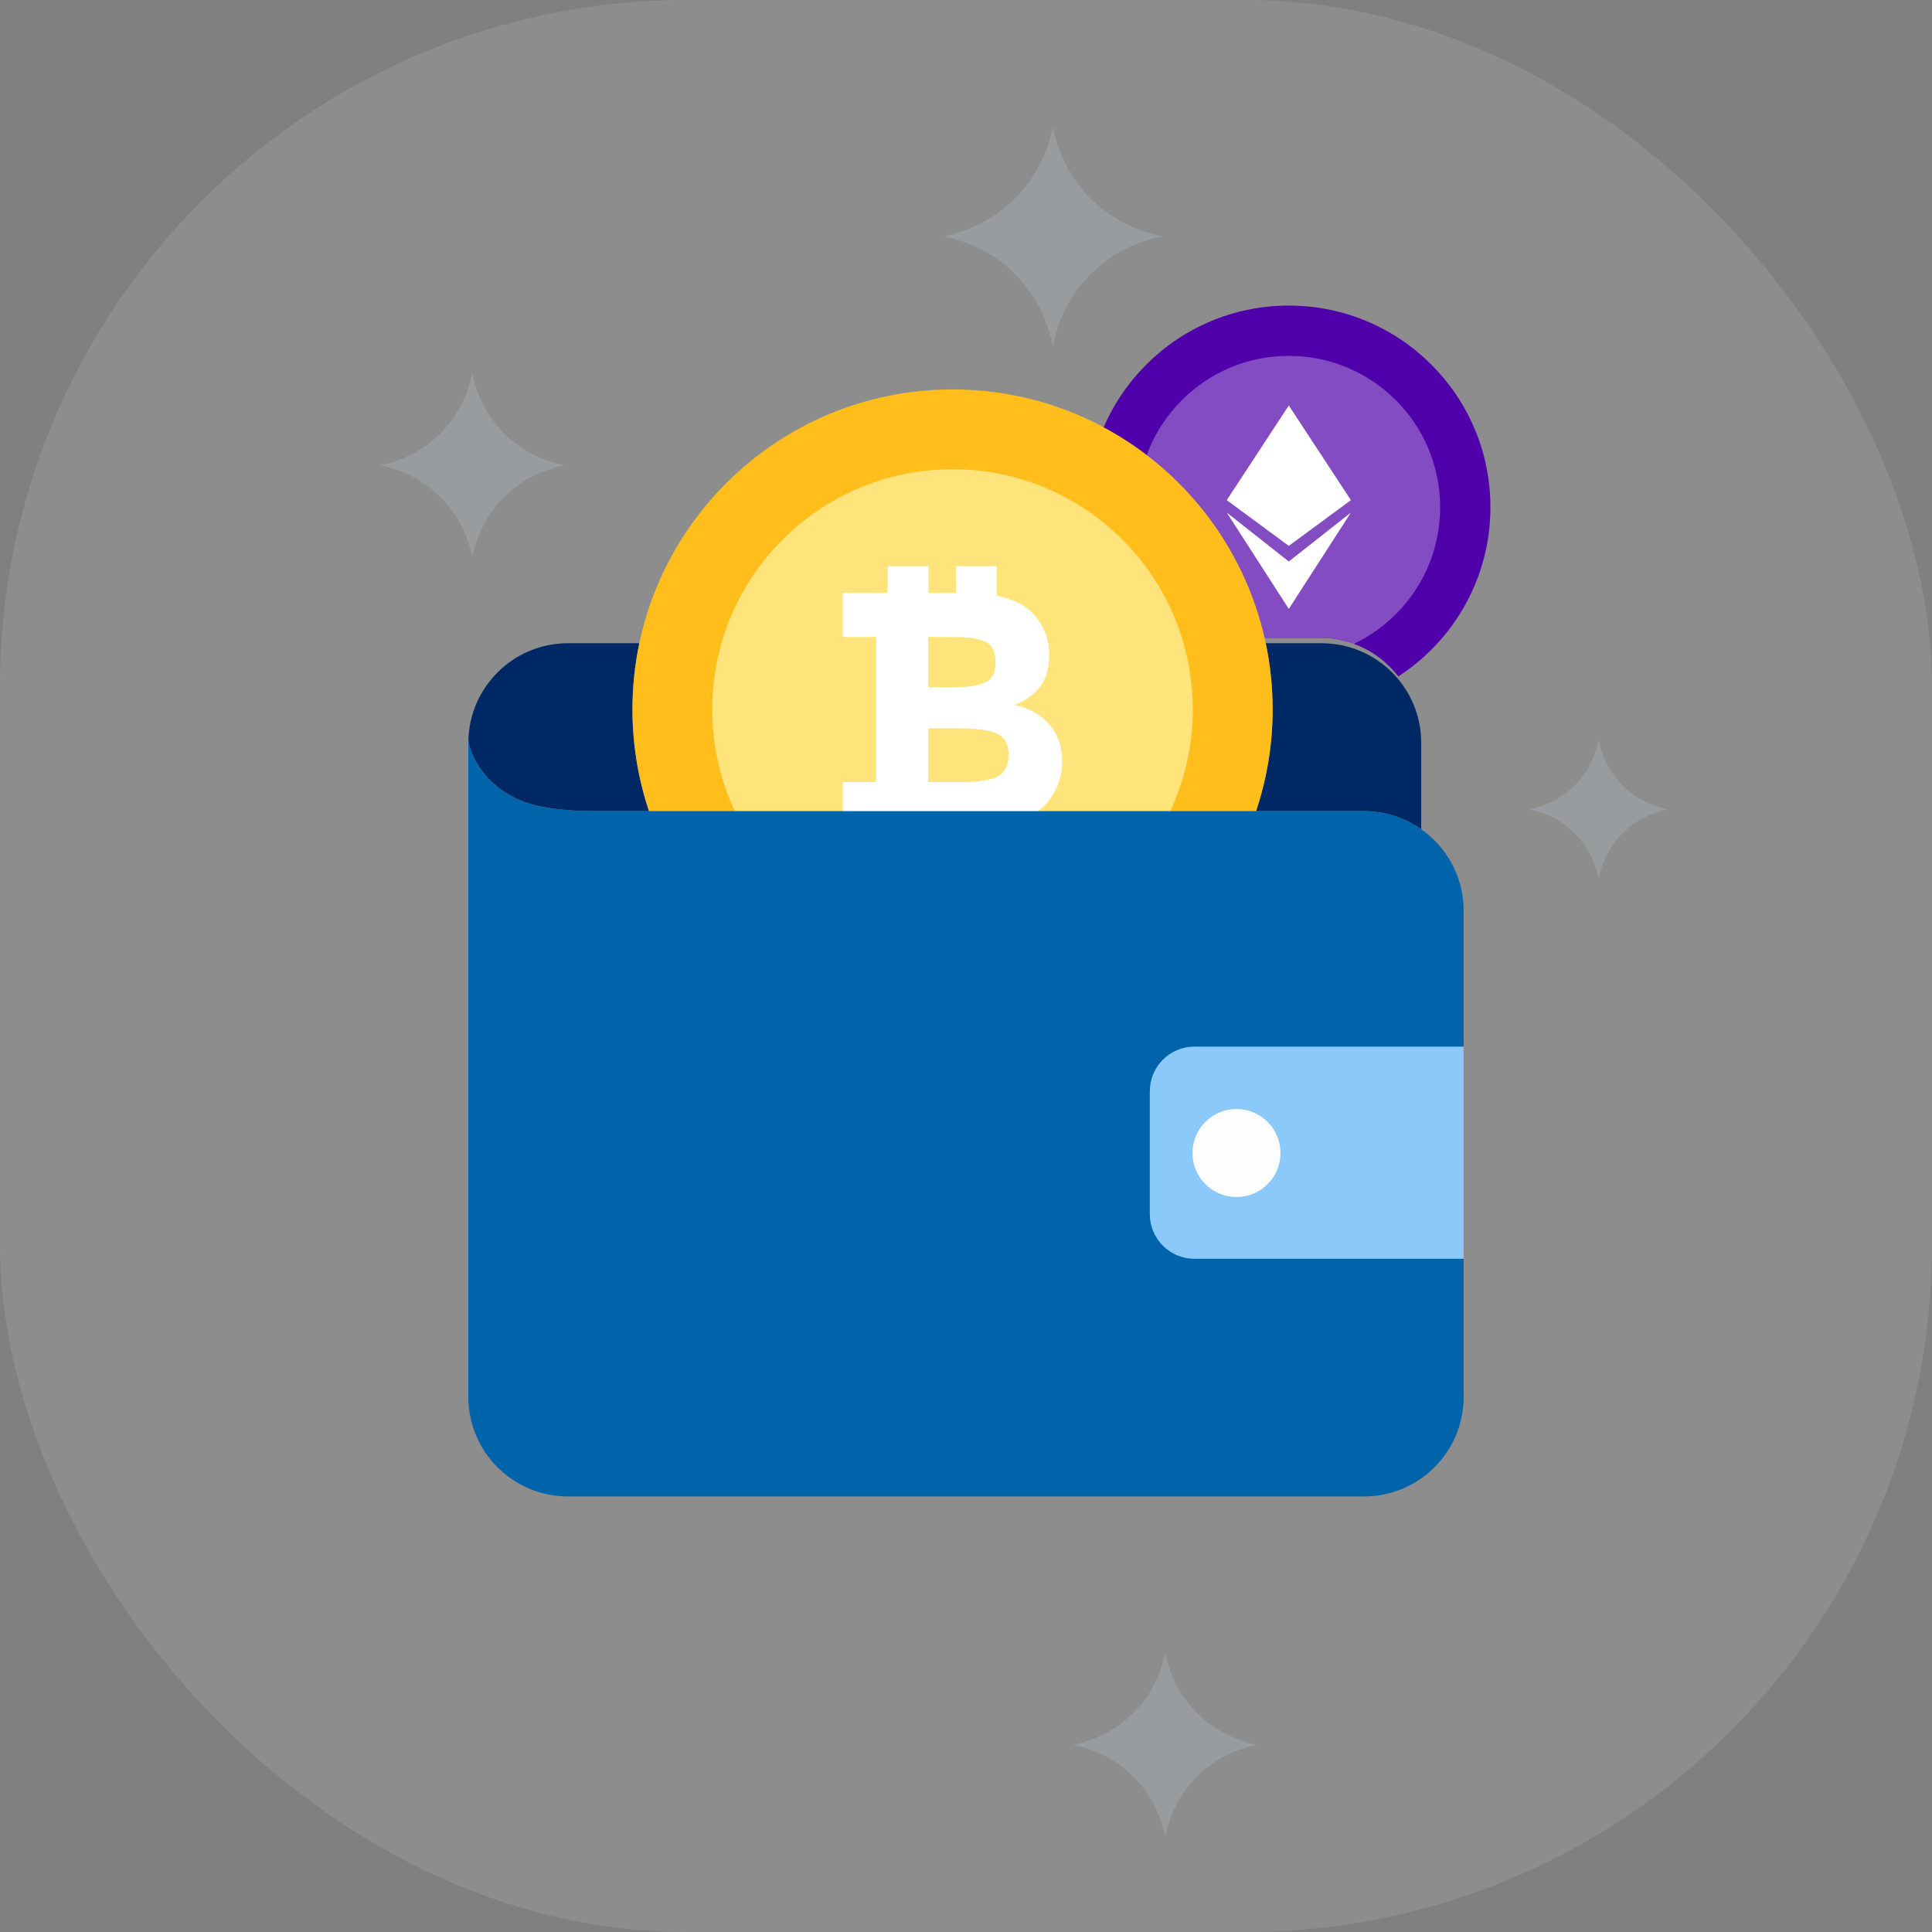 <svg xmlns="http://www.w3.org/2000/svg" xmlns:xlink="http://www.w3.org/1999/xlink" preserveAspectRatio="xMidYMid" width="72" height="72" viewBox="0 0 72 72">
  <rect x="0" y="0" width="72" height="72" fill="#808080" stroke="none"/>
  <defs>
    <style>
      .cls-1 {
        fill: #d8d8d8;
        opacity: 0.15;
      }

      .cls-2 {
        fill: #b6c0c6;
        fill-opacity: 0.3;
      }

      .cls-10, .cls-2, .cls-3, .cls-4, .cls-5, .cls-6, .cls-7, .cls-8, .cls-9 {
        fill-rule: evenodd;
      }

      .cls-3 {
        fill: #5000aa;
      }

      .cls-4 {
        fill: #844cc3;
      }

      .cls-5 {
        fill: #fff;
      }

      .cls-6 {
        fill: #002864;
      }

      .cls-7 {
        fill: #ffbe1b;
      }

      .cls-8 {
        fill: #ffe37b;
      }

      .cls-9 {
        fill: #0064aa;
      }

      .cls-10 {
        fill: #8ac9f9;
      }

      .cls-11 {
        fill: #fdfdfd;
      }
    </style>
  </defs>
  <g>
    <rect width="72" height="72" rx="25.6" ry="25.6" class="cls-1"/>
    <path d="M20.764,17.274 C19.239,16.892 18.048,15.700 17.666,14.176 L17.601,13.916 L17.536,14.176 C17.153,15.700 15.963,16.892 14.438,17.274 L14.178,17.339 L14.438,17.404 C15.963,17.786 17.153,18.977 17.536,20.502 L17.601,20.762 L17.666,20.502 C18.048,18.977 19.239,17.786 20.764,17.404 L21.025,17.339 L20.764,17.274 Z" class="cls-2"/>
    <path d="M46.586,64.957 C45.061,64.575 43.870,63.384 43.488,61.860 L43.423,61.600 L43.358,61.860 C42.976,63.384 41.784,64.575 40.260,64.957 L40.000,65.023 L40.260,65.088 C41.784,65.470 42.976,66.661 43.358,68.185 L43.423,68.446 L43.488,68.185 C43.870,66.661 45.061,65.470 46.586,65.088 L46.846,65.023 L46.586,64.957 Z" class="cls-2"/>
    <path d="M61.958,30.114 C60.810,29.827 59.914,28.931 59.626,27.783 L59.577,27.588 L59.528,27.783 C59.241,28.931 58.345,29.827 57.197,30.114 L57.001,30.164 L57.197,30.212 C58.345,30.500 59.241,31.396 59.528,32.544 L59.577,32.740 L59.626,32.544 C59.914,31.396 60.810,30.500 61.958,30.212 L62.153,30.164 L61.958,30.114 Z" class="cls-2"/>
    <path d="M42.996,8.728 C41.183,8.274 39.767,6.858 39.312,5.045 L39.235,4.736 L39.157,5.045 C38.703,6.858 37.288,8.274 35.475,8.728 L35.166,8.806 L35.475,8.883 C37.288,9.337 38.703,10.753 39.157,12.566 L39.235,12.875 L39.312,12.566 C39.767,10.753 41.183,9.337 42.996,8.883 L43.305,8.806 L42.996,8.728 Z" class="cls-2"/>
    <path d="M48.030,11.388 C43.881,11.388 40.517,14.752 40.517,18.902 C40.517,20.758 41.192,22.456 42.308,23.767 L49.176,23.767 C50.371,23.767 51.433,24.332 52.112,25.208 C54.177,23.869 55.544,21.546 55.544,18.902 C55.544,14.752 52.180,11.388 48.030,11.388 Z" class="cls-3"/>
    <path d="M48.030,13.262 C44.916,13.262 42.391,15.787 42.391,18.902 C42.391,20.976 43.512,22.787 45.179,23.767 L49.177,23.767 C49.627,23.767 50.058,23.847 50.457,23.994 C52.357,23.087 53.670,21.148 53.670,18.902 C53.670,15.787 51.146,13.262 48.030,13.262 Z" class="cls-4"/>
    <path d="M48.030,15.110 L45.718,18.639 L48.030,20.344 L50.344,18.639 L48.030,15.110 Z" class="cls-5"/>
    <path d="M48.030,20.925 L45.718,19.103 L48.030,22.693 L50.344,19.103 L48.030,20.925 Z" class="cls-5"/>
    <path d="M23.570,26.442 C23.570,25.594 23.659,24.768 23.827,23.971 L21.167,23.971 C19.147,23.971 17.504,25.585 17.455,27.592 C17.477,27.753 17.690,28.958 19.157,29.724 C20.135,30.236 21.721,30.230 22.470,30.230 L24.187,30.230 C23.789,29.039 23.570,27.767 23.570,26.442 Z" class="cls-6"/>
    <path d="M49.251,23.971 L47.169,23.971 C47.337,24.768 47.427,25.594 47.427,26.442 C47.427,27.767 47.208,29.039 46.809,30.230 L50.833,30.230 C51.626,30.230 52.360,30.480 52.964,30.903 L52.964,27.683 C52.964,25.633 51.302,23.971 49.251,23.971 Z" class="cls-6"/>
    <path d="M35.498,14.513 C28.910,14.513 23.570,19.853 23.570,26.442 C23.570,27.767 23.789,29.039 24.187,30.230 L46.809,30.230 C47.208,29.039 47.427,27.767 47.427,26.442 C47.427,19.853 42.086,14.513 35.498,14.513 Z" class="cls-7"/>
    <path d="M35.498,17.488 C30.553,17.488 26.544,21.496 26.544,26.442 C26.544,27.796 26.846,29.079 27.385,30.230 L43.611,30.230 C44.150,29.079 44.452,27.796 44.452,26.442 C44.452,21.496 40.443,17.488 35.498,17.488 Z" class="cls-8"/>
    <path d="M39.586,28.374 C39.586,28.979 39.379,29.514 38.965,29.977 C38.882,30.070 38.786,30.153 38.682,30.230 L31.409,30.230 L31.409,29.144 L32.651,29.144 L32.651,23.738 L31.409,23.738 L31.409,22.098 L32.651,22.098 L33.078,22.098 L33.078,21.099 L34.602,21.099 L34.602,22.098 L35.624,22.098 L35.624,21.099 L37.149,21.099 L37.149,22.203 C37.291,22.233 37.428,22.266 37.555,22.308 C37.982,22.450 38.303,22.641 38.518,22.881 C38.907,23.328 39.102,23.833 39.102,24.397 C39.102,25.076 38.882,25.582 38.443,25.912 C38.295,26.029 38.190,26.102 38.133,26.130 C38.075,26.160 37.970,26.207 37.822,26.273 C38.361,26.389 38.789,26.632 39.108,27.000 C39.427,27.370 39.587,27.827 39.586,28.374 ZM36.741,23.925 C36.500,23.800 36.095,23.738 35.522,23.738 L34.591,23.738 L34.591,25.614 L35.510,25.614 C36.049,25.614 36.448,25.557 36.709,25.440 C36.971,25.325 37.101,25.074 37.101,24.689 C37.101,24.303 36.981,24.049 36.741,23.925 ZM37.144,27.336 C36.850,27.208 36.380,27.143 35.734,27.143 L34.590,27.143 L34.590,29.144 L35.920,29.144 C36.475,29.144 36.892,29.076 37.169,28.939 C37.447,28.802 37.586,28.533 37.586,28.131 C37.586,27.730 37.439,27.464 37.144,27.336 Z" class="cls-5"/>
    <path d="M50.833,30.230 L22.470,30.230 C21.721,30.230 20.135,30.236 19.157,29.724 C17.583,28.902 17.453,27.574 17.453,27.574 L17.453,52.056 C17.453,54.107 19.116,55.769 21.167,55.769 L50.833,55.769 C52.884,55.769 54.546,54.107 54.546,52.056 L54.546,33.942 C54.546,31.892 52.884,30.230 50.833,30.230 Z" class="cls-9"/>
    <path d="M44.514,39.004 C43.595,39.004 42.850,39.749 42.850,40.668 L42.850,45.247 C42.850,46.166 43.595,46.911 44.514,46.911 L54.546,46.911 L54.546,39.004 L44.514,39.004 Z" class="cls-10"/>
    <circle cx="46.08" cy="42.97" r="1.64" class="cls-11"/>
  </g>
</svg>
